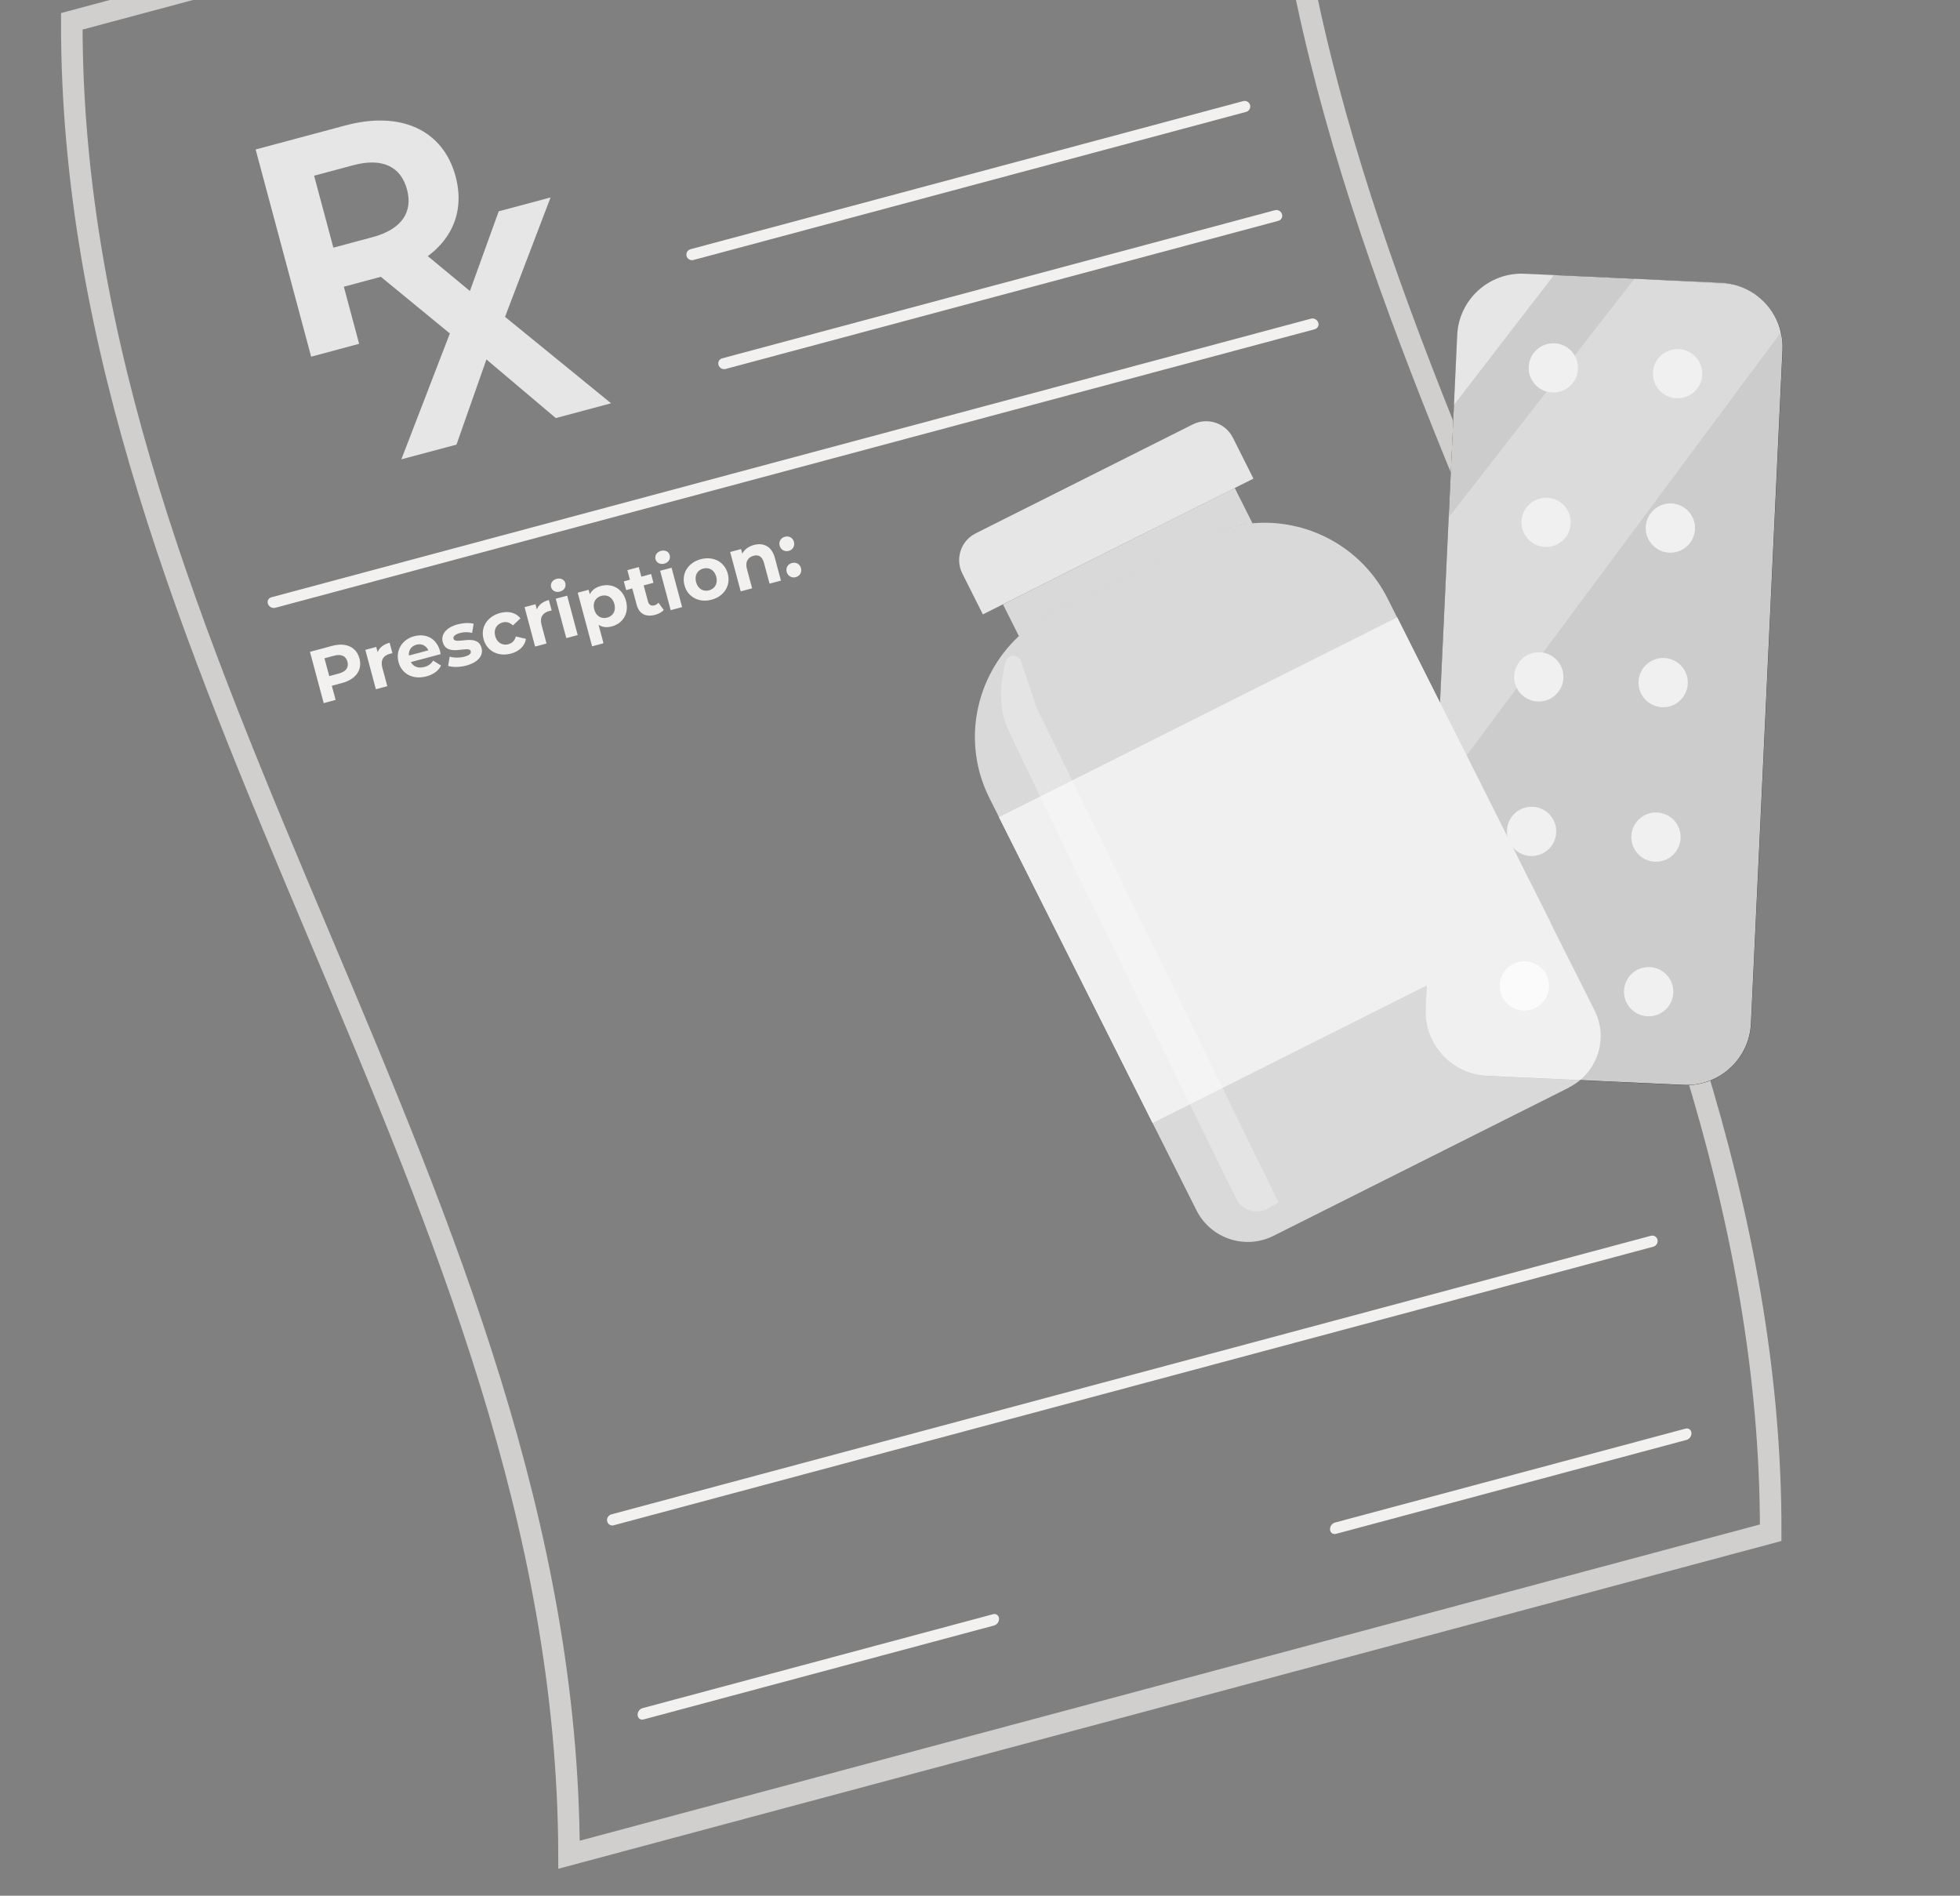 <svg width="91" height="88" viewBox="0 0 91 88" fill="none" xmlns="http://www.w3.org/2000/svg">
<rect x="0" y="0" width="91" height="88" fill="#808080" stroke="none"/>
<g clip-path="url(#clip0_122_950)">
<path opacity="0.7" d="M59.126 -13.96C59.164 1.32 64.962 15.041 70.708 28.655C76.502 42.381 82.241 55.999 82.211 71.151L26.419 86.1C26.381 70.82 20.583 57.099 14.837 43.485C9.044 29.759 3.304 16.141 3.333 0.99L59.126 -13.96Z" stroke="#F3F1F0"/>
<path d="M57.856 5.194L32.194 12.07C32.056 12.107 31.912 12.024 31.876 11.887C31.839 11.75 31.922 11.606 32.059 11.569L57.722 4.693C57.859 4.657 58.003 4.74 58.039 4.877C58.076 5.013 57.993 5.157 57.856 5.194Z" fill="#F3F1F0"/>
<path d="M59.35 10.252L33.688 17.128C33.55 17.165 33.402 17.083 33.36 16.948C33.319 16.812 33.392 16.671 33.53 16.634L59.192 9.758C59.329 9.721 59.478 9.803 59.519 9.938C59.566 10.073 59.487 10.215 59.35 10.252Z" fill="#F3F1F0"/>
<path d="M61.047 15.282L12.783 28.214C12.646 28.251 12.492 28.17 12.441 28.037C12.39 27.904 12.464 27.763 12.601 27.726L60.866 14.793C61.003 14.757 61.156 14.837 61.202 14.972C61.253 15.105 61.18 15.246 61.042 15.283L61.047 15.282Z" fill="#F3F1F0"/>
<path d="M76.759 57.874L28.494 70.806C28.357 70.843 28.218 70.759 28.191 70.619C28.159 70.481 28.247 70.336 28.384 70.299L76.648 57.367C76.785 57.33 76.924 57.414 76.956 57.553C76.988 57.691 76.9 57.836 76.763 57.873L76.759 57.874Z" fill="#F3F1F0"/>
<path d="M46.157 75.457L29.879 79.819C29.742 79.856 29.617 79.768 29.604 79.624C29.591 79.481 29.693 79.332 29.83 79.295L46.107 74.934C46.245 74.897 46.37 74.985 46.383 75.129C46.396 75.272 46.294 75.421 46.157 75.457Z" fill="#F3F1F0"/>
<path d="M78.305 66.842L62.028 71.204C61.89 71.24 61.765 71.153 61.752 71.009C61.739 70.866 61.841 70.717 61.979 70.68L78.256 66.319C78.393 66.282 78.518 66.37 78.531 66.513C78.544 66.657 78.442 66.805 78.305 66.842Z" fill="#F3F1F0"/>
<path d="M21.154 8.193C21.728 10.338 20.477 12.101 17.904 12.791L15.964 13.31L16.674 15.96L14.446 16.558L11.869 6.939L16.037 5.823C18.61 5.133 20.575 6.034 21.154 8.193ZM18.897 8.798C18.614 7.74 17.762 7.305 16.4 7.67L14.583 8.156L15.478 11.496L17.295 11.01C18.657 10.645 19.177 9.842 18.897 8.798Z" fill="#E6E6E6"/>
<path d="M25.801 19.404L22.584 16.686L21.194 20.639L18.634 21.324L20.886 15.48L16.238 11.663L18.769 10.985L21.818 13.509L23.154 9.81L25.562 9.165L23.448 14.708L28.371 18.721L25.798 19.41L25.801 19.404Z" fill="#E6E6E6"/>
<path d="M16.689 30.568C16.831 31.098 16.523 31.535 15.884 31.706L15.406 31.834L15.582 32.49L15.029 32.639L14.391 30.258L15.422 29.982C16.061 29.81 16.546 30.035 16.689 30.568ZM16.131 30.718C16.062 30.458 15.85 30.348 15.514 30.438L15.064 30.558L15.286 31.385L15.735 31.265C16.071 31.175 16.201 30.978 16.131 30.718Z" fill="#F3F1F0"/>
<path d="M18.088 29.831L18.22 30.322C18.177 30.333 18.138 30.339 18.101 30.349C17.807 30.427 17.656 30.64 17.75 30.99L17.982 31.854L17.452 31.996L16.962 30.168L17.468 30.032L17.533 30.273C17.614 30.064 17.806 29.911 18.09 29.835L18.088 29.831Z" fill="#F3F1F0"/>
<path d="M20.462 30.364L19.076 30.735C19.189 30.948 19.421 31.038 19.7 30.963C19.894 30.911 20.016 30.818 20.112 30.666L20.478 30.896C20.36 31.136 20.132 31.308 19.801 31.397C19.167 31.567 18.649 31.28 18.504 30.737C18.358 30.194 18.668 29.685 19.226 29.536C19.785 29.386 20.273 29.64 20.432 30.23C20.443 30.273 20.453 30.331 20.46 30.375L20.462 30.364ZM18.985 30.431L19.888 30.189C19.788 29.968 19.573 29.863 19.336 29.927C19.1 29.99 18.959 30.185 18.985 30.431Z" fill="#F3F1F0"/>
<path d="M20.806 30.91L20.879 30.48C21.067 30.541 21.337 30.545 21.564 30.484C21.81 30.418 21.882 30.328 21.856 30.229C21.776 29.931 20.75 30.53 20.555 29.802C20.463 29.458 20.709 29.128 21.244 28.985C21.494 28.918 21.789 28.9 21.991 28.957L21.918 29.382C21.71 29.326 21.521 29.341 21.351 29.387C21.115 29.45 21.031 29.553 21.056 29.648C21.14 29.96 22.166 29.361 22.359 30.084C22.451 30.424 22.198 30.75 21.649 30.896C21.342 30.979 21.002 30.979 20.802 30.911L20.806 30.91Z" fill="#F3F1F0"/>
<path d="M22.451 29.669C22.303 29.116 22.625 28.614 23.221 28.455C23.604 28.352 23.951 28.436 24.165 28.703L23.813 29.035C23.666 28.887 23.5 28.851 23.334 28.895C23.064 28.968 22.907 29.212 22.992 29.529C23.076 29.845 23.34 29.977 23.605 29.906C23.77 29.862 23.897 29.747 23.949 29.546L24.42 29.657C24.366 29.986 24.109 30.237 23.726 30.34C23.13 30.499 22.599 30.221 22.452 29.673L22.451 29.669Z" fill="#F3F1F0"/>
<path d="M25.481 27.848L25.613 28.339C25.57 28.351 25.531 28.356 25.493 28.366C25.2 28.445 25.049 28.658 25.143 29.007L25.374 29.872L24.844 30.014L24.355 28.185L24.861 28.05L24.925 28.291C25.006 28.082 25.198 27.929 25.482 27.853L25.481 27.848Z" fill="#F3F1F0"/>
<path d="M25.588 27.259C25.543 27.093 25.64 26.925 25.839 26.872C26.038 26.819 26.203 26.906 26.246 27.067C26.293 27.242 26.196 27.41 25.997 27.463C25.799 27.516 25.632 27.424 25.586 27.254L25.588 27.259ZM25.802 27.794L26.332 27.651L26.822 29.48L26.292 29.622L25.802 27.794Z" fill="#F3F1F0"/>
<path d="M29.064 27.895C29.219 28.472 28.919 28.942 28.404 29.08C28.176 29.141 27.968 29.121 27.791 29.006L28.02 29.861L27.49 30.003L26.823 27.514L27.329 27.378L27.386 27.591C27.475 27.395 27.654 27.266 27.9 27.2C28.415 27.062 28.911 27.324 29.064 27.895ZM28.525 28.04C28.441 27.723 28.191 27.588 27.922 27.66C27.652 27.732 27.504 27.974 27.589 28.291C27.674 28.607 27.923 28.743 28.192 28.671C28.462 28.599 28.61 28.356 28.525 28.04Z" fill="#F3F1F0"/>
<path d="M30.819 28.312C30.731 28.422 30.579 28.498 30.419 28.541C29.988 28.657 29.673 28.503 29.557 28.068L29.355 27.317L29.072 27.393L28.963 26.987L29.247 26.911L29.128 26.467L29.657 26.325L29.776 26.769L30.23 26.647L30.339 27.054L29.885 27.175L30.085 27.922C30.127 28.078 30.235 28.14 30.377 28.102C30.457 28.08 30.527 28.036 30.572 27.979L30.814 28.314L30.819 28.312Z" fill="#F3F1F0"/>
<path d="M30.435 25.96C30.391 25.794 30.488 25.627 30.687 25.573C30.885 25.52 31.051 25.608 31.094 25.768C31.14 25.943 31.044 26.111 30.845 26.164C30.646 26.217 30.48 26.125 30.434 25.955L30.435 25.96ZM30.649 26.495L31.179 26.353L31.669 28.181L31.139 28.323L30.649 26.495Z" fill="#F3F1F0"/>
<path d="M31.779 27.169C31.631 26.616 31.953 26.114 32.535 25.959C33.117 25.803 33.643 26.082 33.79 26.63C33.937 27.178 33.62 27.683 33.039 27.839C32.457 27.995 31.926 27.717 31.779 27.169ZM33.255 26.773C33.17 26.457 32.921 26.321 32.651 26.393C32.382 26.465 32.234 26.708 32.319 27.024C32.403 27.341 32.657 27.475 32.922 27.404C33.187 27.333 33.34 27.09 33.255 26.773Z" fill="#F3F1F0"/>
<path d="M35.977 25.903L36.258 26.952L35.729 27.093L35.471 26.13C35.391 25.832 35.218 25.737 34.986 25.799C34.731 25.867 34.588 26.073 34.678 26.408L34.92 27.31L34.39 27.452L33.9 25.624L34.406 25.488L34.463 25.701C34.563 25.507 34.758 25.364 35.004 25.298C35.435 25.183 35.828 25.345 35.977 25.903Z" fill="#F3F1F0"/>
<path d="M36.199 25.332C36.145 25.133 36.258 24.967 36.443 24.917C36.627 24.868 36.808 24.956 36.861 25.154C36.914 25.353 36.803 25.524 36.618 25.574C36.434 25.623 36.249 25.521 36.199 25.332ZM36.525 26.551C36.472 26.352 36.584 26.185 36.769 26.136C36.953 26.087 37.134 26.175 37.188 26.373C37.241 26.572 37.13 26.743 36.945 26.793C36.761 26.842 36.576 26.74 36.525 26.551Z" fill="#F3F1F0"/>
<path d="M79.915 13.132L70.787 12.712C69.137 12.636 67.736 13.911 67.659 15.559L66.194 46.824C66.117 48.473 67.392 49.871 69.043 49.947L78.17 50.368C79.821 50.444 81.222 49.169 81.299 47.52L82.764 16.255C82.841 14.607 81.566 13.208 79.915 13.132Z" fill="black"/>
<path opacity="0.8" d="M82.68 15.428C82.75 15.688 82.773 15.965 82.759 16.252L81.295 47.515C81.288 47.623 81.28 47.726 81.263 47.832C81.035 49.326 79.71 50.436 78.169 50.362L69.037 49.943C67.416 49.872 66.154 48.513 66.187 46.895L67.034 28.861L67.656 15.555C67.732 13.909 69.134 12.632 70.782 12.707L79.914 13.126C80.119 13.137 80.314 13.166 80.505 13.216C81.592 13.487 82.432 14.35 82.68 15.428Z" fill="white"/>
<g opacity="0.6">
<path opacity="0.5" d="M66.65 37.009L67.262 24.02L75.883 12.941L80.51 13.215C81.596 13.486 82.436 14.35 82.684 15.427L66.655 37.008L66.65 37.009Z" fill="white"/>
</g>
<path opacity="0.5" d="M67.507 18.799L67.657 15.555C67.732 13.904 69.135 12.632 70.782 12.707L72.148 12.771L67.502 18.801L67.507 18.799Z" fill="white"/>
<path d="M73.261 17.13C73.232 17.76 72.698 18.247 72.067 18.219C71.436 18.191 70.948 17.658 70.977 17.027C71.006 16.397 71.54 15.91 72.171 15.938C72.802 15.966 73.291 16.504 73.261 17.13Z" fill="#E6E6E6"/>
<path d="M72.925 24.299C72.896 24.93 72.362 25.417 71.731 25.389C71.1 25.36 70.611 24.823 70.641 24.197C70.671 23.571 71.208 23.078 71.835 23.108C72.466 23.136 72.953 23.669 72.925 24.299Z" fill="#E6E6E6"/>
<path d="M72.585 31.473C72.556 32.103 72.022 32.591 71.391 32.562C70.76 32.534 70.271 31.997 70.301 31.371C70.331 30.745 70.868 30.252 71.495 30.282C72.126 30.31 72.615 30.847 72.585 31.473Z" fill="#E6E6E6"/>
<path d="M72.251 38.645C72.222 39.275 71.688 39.763 71.057 39.734C70.426 39.706 69.937 39.169 69.967 38.543C69.997 37.917 70.534 37.424 71.161 37.453C71.792 37.482 72.279 38.014 72.251 38.645Z" fill="#E6E6E6"/>
<path d="M71.917 45.819C71.888 46.45 71.35 46.938 70.723 46.908C70.092 46.88 69.605 46.347 69.633 45.717C69.662 45.087 70.201 44.598 70.827 44.628C71.453 44.657 71.946 45.189 71.917 45.819Z" fill="#E6E6E6"/>
<path d="M79.03 17.397C79.001 18.027 78.468 18.515 77.837 18.486C77.205 18.458 76.718 17.925 76.747 17.295C76.775 16.665 77.309 16.177 77.94 16.206C78.571 16.234 79.06 16.771 79.03 17.397Z" fill="#E6E6E6"/>
<path d="M78.694 24.565C78.665 25.195 78.132 25.683 77.501 25.654C76.869 25.626 76.381 25.089 76.411 24.463C76.439 23.832 76.978 23.344 77.604 23.373C78.236 23.402 78.723 23.934 78.694 24.565Z" fill="#E6E6E6"/>
<path d="M78.36 31.739C78.331 32.369 77.793 32.858 77.166 32.828C76.54 32.799 76.046 32.263 76.076 31.637C76.105 31.006 76.643 30.518 77.27 30.547C77.901 30.576 78.39 31.113 78.36 31.739Z" fill="#E6E6E6"/>
<path d="M78.026 38.911C77.997 39.541 77.459 40.03 76.833 40C76.201 39.972 75.713 39.434 75.743 38.809C75.772 38.178 76.31 37.69 76.936 37.719C77.567 37.748 78.055 38.28 78.026 38.911Z" fill="#E6E6E6"/>
<path d="M77.686 46.087C77.658 46.717 77.119 47.206 76.493 47.176C75.862 47.148 75.374 46.615 75.403 45.984C75.432 45.354 75.965 44.867 76.597 44.895C77.228 44.923 77.716 45.461 77.686 46.087Z" fill="#E6E6E6"/>
<g opacity="0.4">
<path d="M73.261 17.13C73.232 17.76 72.698 18.247 72.067 18.219C71.436 18.191 70.948 17.658 70.977 17.027C71.006 16.397 71.54 15.91 72.171 15.938C72.802 15.966 73.291 16.504 73.261 17.13Z" fill="white"/>
<path d="M72.925 24.299C72.896 24.93 72.362 25.417 71.731 25.389C71.1 25.36 70.611 24.823 70.641 24.197C70.671 23.571 71.208 23.078 71.835 23.108C72.466 23.136 72.953 23.669 72.925 24.299Z" fill="white"/>
<path d="M72.585 31.473C72.556 32.103 72.022 32.591 71.391 32.562C70.76 32.534 70.271 31.997 70.301 31.371C70.331 30.745 70.868 30.252 71.495 30.282C72.126 30.31 72.615 30.847 72.585 31.473Z" fill="white"/>
<path d="M72.251 38.645C72.222 39.275 71.688 39.763 71.057 39.734C70.426 39.706 69.937 39.169 69.967 38.543C69.997 37.917 70.534 37.424 71.161 37.453C71.792 37.482 72.279 38.014 72.251 38.645Z" fill="white"/>
<path d="M71.917 45.819C71.888 46.45 71.35 46.938 70.723 46.908C70.092 46.88 69.605 46.347 69.633 45.717C69.662 45.087 70.201 44.598 70.827 44.628C71.453 44.657 71.946 45.189 71.917 45.819Z" fill="white"/>
</g>
<g opacity="0.4">
<path d="M79.03 17.397C79.001 18.027 78.468 18.515 77.837 18.486C77.205 18.458 76.718 17.925 76.747 17.295C76.775 16.665 77.309 16.177 77.94 16.206C78.571 16.234 79.06 16.771 79.03 17.397Z" fill="white"/>
<path d="M78.694 24.565C78.665 25.195 78.132 25.683 77.501 25.654C76.869 25.626 76.381 25.089 76.411 24.463C76.439 23.832 76.978 23.344 77.604 23.373C78.236 23.402 78.723 23.934 78.694 24.565Z" fill="white"/>
<path d="M78.36 31.739C78.331 32.369 77.793 32.858 77.166 32.828C76.54 32.799 76.046 32.263 76.076 31.637C76.105 31.006 76.643 30.518 77.27 30.547C77.901 30.576 78.39 31.113 78.36 31.739Z" fill="white"/>
<path d="M78.026 38.911C77.997 39.541 77.459 40.03 76.833 40C76.201 39.972 75.713 39.434 75.743 38.809C75.772 38.178 76.31 37.69 76.936 37.719C77.567 37.748 78.055 38.28 78.026 38.911Z" fill="white"/>
<path d="M77.686 46.087C77.658 46.717 77.119 47.206 76.493 47.176C75.862 47.148 75.374 46.615 75.403 45.984C75.432 45.354 75.965 44.867 76.597 44.895C77.228 44.923 77.716 45.461 77.686 46.087Z" fill="white"/>
</g>
<path opacity="0.7" d="M72.857 50.481L59.128 57.369C57.814 58.03 56.211 57.498 55.551 56.186L45.944 37.06C44.637 34.473 45.278 31.415 47.303 29.531C47.733 29.127 48.223 28.783 48.778 28.508L55.865 24.948C56.598 24.58 57.373 24.367 58.144 24.292C60.673 24.065 63.21 25.375 64.422 27.779L74.033 46.905C74.694 48.216 74.16 49.818 72.846 50.478L72.857 50.481Z" fill="white"/>
<path d="M64.869 28.659L46.381 37.935L53.513 52.13L72.001 42.854L64.869 28.659Z" fill="#E6E6E6"/>
<path opacity="0.4" d="M64.869 28.659L46.381 37.935L53.513 52.13L72.001 42.854L64.869 28.659Z" fill="white"/>
<path d="M45.295 24.761L55.38 19.701C56.063 19.359 56.897 19.635 57.24 20.317L58.195 22.218L45.633 28.521L44.678 26.62C44.336 25.938 44.612 25.104 45.295 24.761Z" fill="#E6E6E6"/>
<path opacity="0.7" d="M58.149 24.296C57.378 24.371 56.603 24.584 55.871 24.952L48.783 28.512C48.229 28.787 47.738 29.131 47.309 29.535L46.568 28.058L57.328 22.653L58.155 24.3L58.149 24.296Z" fill="white"/>
<path opacity="0.3" d="M47.408 30.698C47.288 30.345 46.781 30.365 46.69 30.723C46.474 31.566 46.321 32.751 46.762 33.757C47.474 35.389 56.076 52.962 57.394 55.647C57.504 55.87 57.688 56.044 57.913 56.146C58.217 56.277 58.563 56.265 58.85 56.107L59.362 55.823L48.128 32.855C48.128 32.855 47.737 31.698 47.404 30.704L47.408 30.698Z" fill="white"/>
</g>
<defs>
<clipPath id="clip0_122_950">
<rect width="75.673" height="89.186" fill="white" transform="translate(0.541 1.221) rotate(-15)"/>
</clipPath>
</defs>
</svg>
